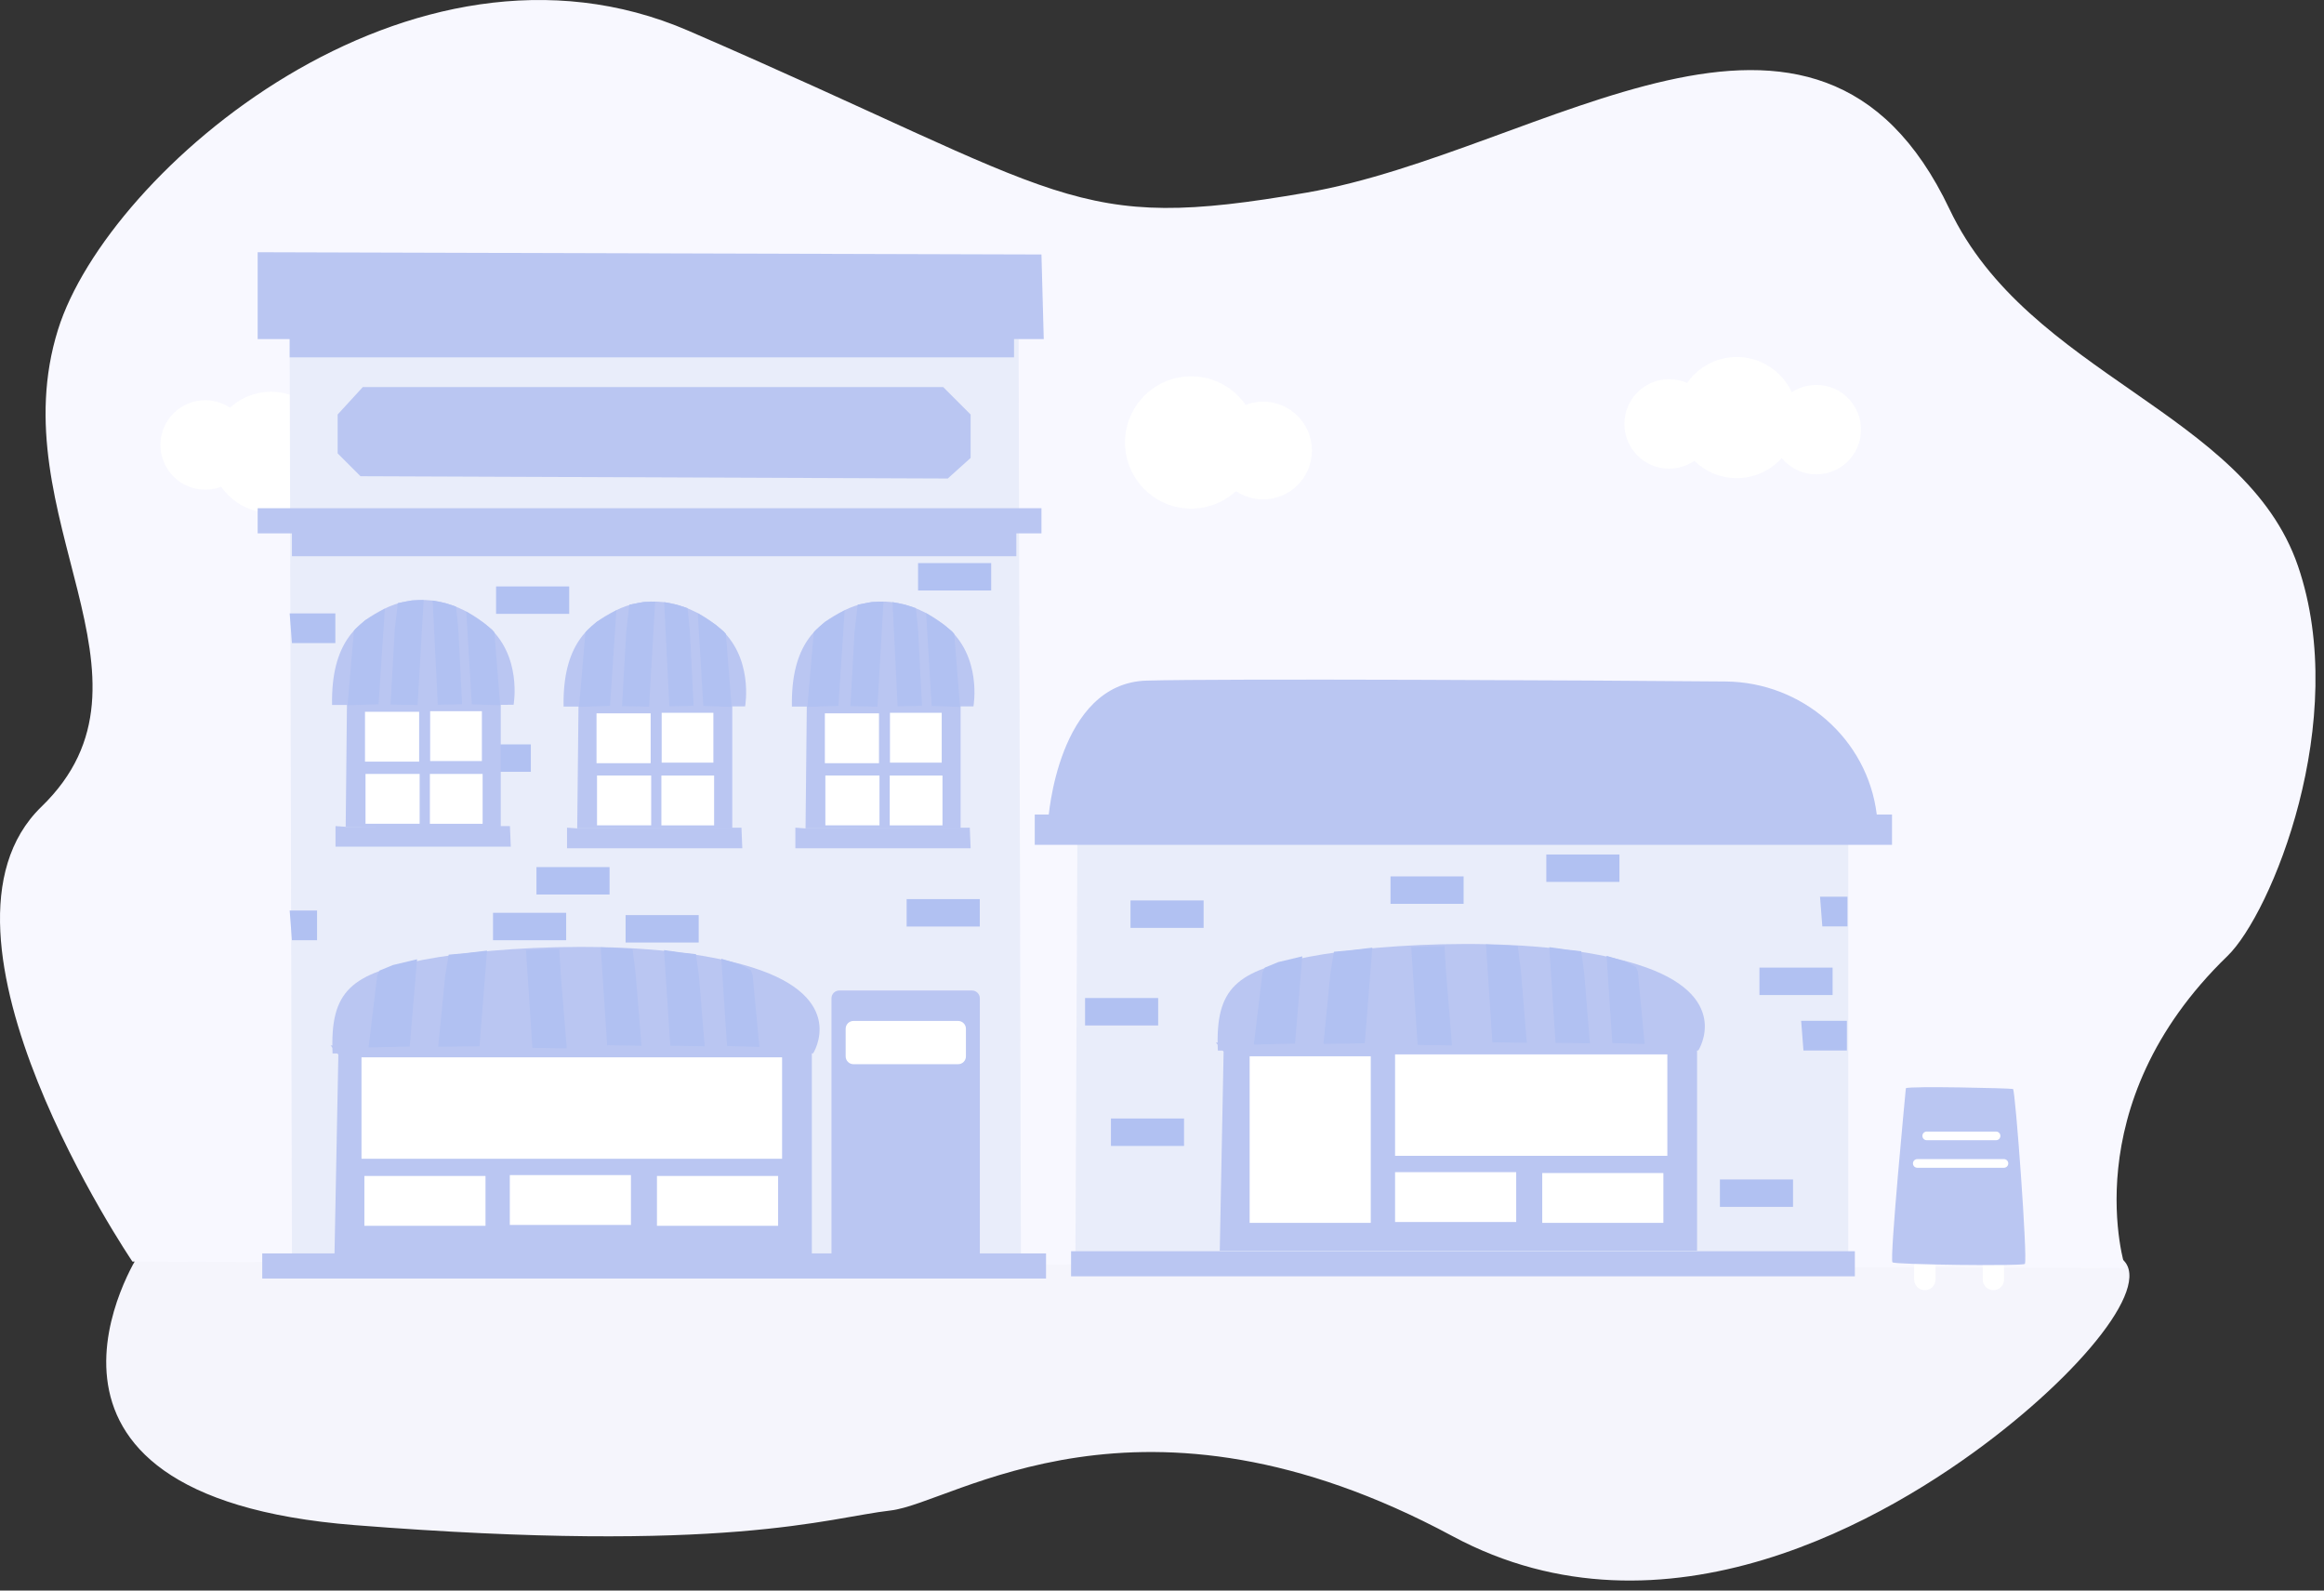 <svg width="76" height="52" viewBox="0 0 76 52" fill="none" xmlns="http://www.w3.org/2000/svg">
<rect x="0" y="0" width="76" height="52" fill="#333333" stroke="none"/>
<g id="layer1">
<g id="Layer 1">
<g id="g924">
<g id="bg">
<path id="path586" d="M4.54 41.009C4.54 41.009 -0.575 48.903 11.602 49.861C23.779 50.819 27.046 49.621 29.125 49.382C31.203 49.143 37.252 44.711 47.498 50.22C54.437 53.952 61.794 49.623 65.209 46.986C68.624 44.35 70.703 41.476 69.069 40.997C67.436 40.518 4.54 41.009 4.54 41.009V41.009Z" fill="#F5F5FC"/>
<path id="path588" d="M4.33 41.244C4.33 41.244 -2.935 30.529 1.356 26.373C5.697 22.168 -0.02 16.905 1.898 10.774C3.521 5.584 13.429 -2.927 22.517 1.007C35.066 6.439 35.007 7.633 42.729 6.297C50.451 4.96 59.405 -2.317 63.754 6.839C66.332 12.265 73.418 13.456 75.149 18.505C76.88 23.554 74.272 29.874 72.842 31.256C67.771 36.159 69.502 41.453 69.502 41.453L4.33 41.244Z" fill="#F8F8FF"/>
<path id="circle590" d="M38.954 16.628C40.148 16.628 41.116 15.66 41.116 14.466C41.116 13.271 40.148 12.303 38.954 12.303C37.759 12.303 36.791 13.271 36.791 14.466C36.791 15.66 37.759 16.628 38.954 16.628Z" fill="white"/>
<path id="circle592" d="M41.305 16.327C42.188 16.327 42.903 15.611 42.903 14.729C42.903 13.847 42.188 13.131 41.305 13.131C40.423 13.131 39.708 13.847 39.708 14.729C39.708 15.611 40.423 16.327 41.305 16.327Z" fill="white"/>
<path id="circle594" d="M56.796 15.631C57.889 15.631 58.775 14.745 58.775 13.651C58.775 12.558 57.889 11.672 56.796 11.672C55.703 11.672 54.816 12.558 54.816 13.651C54.816 14.745 55.703 15.631 56.796 15.631Z" fill="white"/>
<path id="circle596" d="M54.583 15.322C55.391 15.322 56.045 14.667 56.045 13.859C56.045 13.052 55.391 12.397 54.583 12.397C53.775 12.397 53.121 13.052 53.121 13.859C53.121 14.667 53.775 15.322 54.583 15.322Z" fill="white"/>
<path id="circle598" d="M59.396 15.508C60.204 15.508 60.859 14.854 60.859 14.046C60.859 13.238 60.204 12.584 59.396 12.584C58.589 12.584 57.934 13.238 57.934 14.046C57.934 14.854 58.589 15.508 59.396 15.508Z" fill="white"/>
<path id="circle600" d="M8.863 16.767C9.956 16.767 10.842 15.88 10.842 14.787C10.842 13.694 9.956 12.808 8.863 12.808C7.769 12.808 6.883 13.694 6.883 14.787C6.883 15.88 7.769 16.767 8.863 16.767Z" fill="white"/>
<path id="circle602" d="M6.71 16.009C7.518 16.009 8.172 15.354 8.172 14.547C8.172 13.739 7.518 13.084 6.71 13.084C5.902 13.084 5.247 13.739 5.247 14.547C5.247 15.354 5.902 16.009 6.71 16.009Z" fill="white"/>
</g>
<g id="build 1">
<g id="Layer 2">
<path id="polygon605" d="M9.473 11.011L9.547 41.038H33.386L33.311 11.085L9.473 11.011Z" fill="#E9EDFA"/>
<path id="polygon607" d="M8.426 8.246L34.058 8.32L34.133 11.085H8.426V8.246Z" fill="#BAC6F2"/>
<path id="rect609" d="M34.058 16.615H8.426V17.437H34.058V16.615Z" fill="#BAC6F2"/>
<path id="rect611" d="M33.236 17.363H9.547V18.185H33.236V17.363Z" fill="#BAC6F2"/>
<path id="rect613" d="M33.161 10.861H9.473V11.683H33.161V10.861Z" fill="#BAC6F2"/>
<path id="rect615" d="M34.208 40.977H8.576V41.799H34.208V40.977Z" fill="#BAC6F2"/>
<path id="polygon617" d="M30.994 15.644L31.742 14.971V13.551L30.845 12.655H11.864L11.042 13.551V14.822L11.789 15.569L30.994 15.644Z" fill="#BAC6F2"/>
</g>
<g id="details">
<path id="polygon620" d="M9.473 20.053H10.967V21.024H9.547L9.473 20.053Z" fill="#B1C1F2"/>
<path id="polygon622" d="M9.473 29.767H10.369V30.739H9.547L9.473 29.767Z" fill="#B1C1F2"/>
<path id="rect624" d="M19.934 28.348H17.543V29.244H19.934V28.348Z" fill="#B1C1F2"/>
<path id="rect626" d="M18.515 29.842H16.123V30.739H18.515V29.842Z" fill="#B1C1F2"/>
<path id="rect628" d="M17.36 24.336H14.969V25.233H17.36V24.336Z" fill="#B1C1F2"/>
<path id="rect630" d="M22.849 29.917H20.458V30.814H22.849V29.917Z" fill="#B1C1F2"/>
<path id="rect632" d="M18.614 19.172H16.223V20.069H18.614V19.172Z" fill="#B1C1F2"/>
<path id="rect634" d="M32.041 29.394H29.649V30.291H32.041V29.394Z" fill="#B1C1F2"/>
<path id="rect636" d="M32.414 18.409H30.023V19.305H32.414V18.409Z" fill="#B1C1F2"/>
</g>
<g id="door">
<path id="rect639" d="M31.786 32.382H27.447C27.305 32.382 27.191 32.497 27.191 32.638V40.956C27.191 41.097 27.305 41.212 27.447 41.212H31.786C31.928 41.212 32.043 41.097 32.043 40.956V32.638C32.043 32.497 31.928 32.382 31.786 32.382Z" fill="#BAC6F2"/>
<g id="door-window">
<path id="rect641" d="M31.331 33.377H27.912C27.77 33.377 27.655 33.492 27.655 33.633V34.536C27.655 34.677 27.77 34.792 27.912 34.792H31.331C31.473 34.792 31.588 34.677 31.588 34.536V33.633C31.588 33.492 31.473 33.377 31.331 33.377Z" fill="white"/>
</g>
</g>
<g id="window">
<path id="path644" d="M10.859 23.047H11.347L16.796 23.042C16.796 23.042 17.095 21.398 15.899 20.426C14.704 19.455 13.465 19.455 12.569 19.903C11.672 20.352 10.825 21.024 10.859 23.047Z" fill="#BAC6F2"/>
<path id="polyline646" d="M11.346 23.047L11.305 27.031H16.376V22.946L11.264 22.864L11.346 23.047Z" fill="#BAC6F2"/>
<path id="polygon648" d="M16.676 27.007L11.305 27.031L10.972 27.007V27.681H16.704L16.676 27.007Z" fill="#BAC6F2"/>
<g id="top-left-window">
<path id="rect650" d="M13.707 23.27H11.936V24.9H13.707V23.27Z" fill="white"/>
<path id="rect652" d="M15.759 23.251H14.067V24.881H15.759V23.251Z" fill="white"/>
<path id="rect654" d="M15.783 25.302H14.058V26.932H15.783V25.302Z" fill="white"/>
<path id="rect656" d="M13.723 25.302H11.953V26.931H13.723V25.302Z" fill="white"/>
</g>
<path id="polyline658" d="M11.574 20.619L11.366 23.058L12.38 23.025L12.586 19.899L11.945 20.275L11.652 20.537" fill="#B1C1F2"/>
<path id="polyline660" d="M16.167 20.67L16.357 23.059L15.429 23.027L15.248 19.991L15.82 20.364L16.096 20.59" fill="#B1C1F2"/>
<path id="polyline662" d="M12.91 20.571L12.772 23.035L13.656 23.05L13.854 19.618L13.471 19.629L13.009 19.716" fill="#B1C1F2"/>
<path id="polyline664" d="M14.988 20.561L15.112 23.025L14.317 23.04L14.149 19.632L14.566 19.719L14.914 19.831" fill="#B1C1F2"/>
</g>
<g id="window copy">
<path id="path667" d="M18.43 23.099H18.918L24.367 23.094C24.367 23.094 24.666 21.45 23.47 20.479C22.274 19.507 21.036 19.507 20.139 19.956C19.242 20.404 18.397 21.079 18.43 23.099V23.099Z" fill="#BAC6F2"/>
<path id="polyline669" d="M18.918 23.099L18.876 27.083H23.947V22.998L18.835 22.916L18.918 23.099Z" fill="#BAC6F2"/>
<path id="polygon671" d="M24.247 27.059L18.876 27.083L18.543 27.059V27.733H24.275L24.247 27.059Z" fill="#BAC6F2"/>
<g id="middle-window">
<path id="rect673" d="M21.278 23.321H19.508V24.951H21.278V23.321Z" fill="white"/>
<path id="rect675" d="M23.329 23.303H21.638V24.933H23.329V23.303Z" fill="white"/>
<path id="rect677" d="M23.353 25.354H21.629V26.984H23.353V25.354Z" fill="white"/>
<path id="rect679" d="M21.295 25.353H19.524V26.983H21.295V25.353Z" fill="white"/>
</g>
<path id="polyline681" d="M19.145 20.671L18.937 23.11L19.95 23.078L20.157 19.952L19.516 20.328L19.222 20.589" fill="#B1C1F2"/>
<path id="polyline683" d="M23.737 20.721L23.928 23.111L23 23.079L22.818 20.043L23.391 20.416L23.666 20.642" fill="#B1C1F2"/>
<path id="polyline685" d="M20.481 20.623L20.343 23.087L21.227 23.102L21.425 19.67L21.042 19.681L20.58 19.768" fill="#B1C1F2"/>
<path id="polyline687" d="M22.559 20.614L22.683 23.077L21.889 23.092L21.72 19.684L22.137 19.771L22.485 19.882" fill="#B1C1F2"/>
</g>
<g id="window copy 2">
<path id="path690" d="M25.897 23.099H26.385L31.834 23.094C31.834 23.094 32.133 21.45 30.938 20.479C29.742 19.507 28.504 19.507 27.607 19.956C26.71 20.404 25.863 21.079 25.897 23.099Z" fill="#BAC6F2"/>
<path id="polyline692" d="M26.384 23.099L26.343 27.083H31.414V22.998L26.302 22.916L26.384 23.099Z" fill="#BAC6F2"/>
<path id="polygon694" d="M31.714 27.059L26.343 27.083L26.01 27.059V27.733H31.742L31.714 27.059Z" fill="#BAC6F2"/>
<g id="right-window">
<path id="rect696" d="M28.745 23.321H26.975V24.951H28.745V23.321Z" fill="white"/>
<path id="rect698" d="M30.796 23.303H29.104V24.933H30.796V23.303Z" fill="white"/>
<path id="rect700" d="M30.821 25.354H29.096V26.984H30.821V25.354Z" fill="white"/>
<path id="rect702" d="M28.761 25.353H26.991V26.983H28.761V25.353Z" fill="white"/>
</g>
<path id="polyline704" d="M26.612 20.671L26.404 23.11L27.418 23.078L27.623 19.952L26.983 20.328L26.689 20.589" fill="#B1C1F2"/>
<path id="polyline706" d="M31.205 20.721L31.396 23.111L30.467 23.079L30.286 20.043L30.858 20.416L31.134 20.642" fill="#B1C1F2"/>
<path id="polyline708" d="M27.948 20.623L27.81 23.087L28.694 23.102L28.892 19.67L28.51 19.681L28.048 19.768" fill="#B1C1F2"/>
<path id="polyline710" d="M30.026 20.614L30.151 23.077L29.355 23.092L29.187 19.684L29.604 19.771L29.952 19.882" fill="#B1C1F2"/>
</g>
<g id="window copy 3">
<path id="path713" d="M10.876 34.442H12.168L26.591 34.437C26.591 34.437 27.762 32.62 24.597 31.627C21.432 30.635 16.227 30.918 13.856 31.376C11.485 31.834 10.788 32.379 10.876 34.442V34.442Z" fill="#BAC6F2"/>
<path id="polyline715" d="M11.065 34.479L10.939 40.99H26.549V34.315L10.812 34.18L11.065 34.479Z" fill="#BAC6F2"/>
<g id="window-light-2">
<path id="rect717" d="M25.576 34.567H11.822V37.883H25.576V34.567Z" fill="white"/>
<path id="rect719" d="M20.633 38.417H16.672V40.047H20.633V38.417Z" fill="white"/>
<path id="rect721" d="M15.877 38.446H11.916V40.075H15.877V38.446Z" fill="white"/>
<path id="rect723" d="M25.446 38.446H21.484V40.075H25.446V38.446Z" fill="white"/>
</g>
<path id="polyline725" d="M12.336 31.89L12.054 34.245L13.399 34.215L13.639 31.361L12.85 31.55L12.413 31.73" fill="#B1C1F2"/>
<path id="polyline727" d="M14.557 31.914L14.331 34.223L15.681 34.206L15.927 31.078L15.268 31.156L14.672 31.211" fill="#B1C1F2"/>
<path id="polyline729" d="M24.612 31.873L24.834 34.228L23.776 34.197L23.588 31.344L24.208 31.533L24.551 31.713" fill="#B1C1F2"/>
<path id="polyline731" d="M22.856 31.897L23.044 34.206L21.919 34.188L21.715 31.061L22.264 31.139L22.759 31.194" fill="#B1C1F2"/>
<path id="polyline733" d="M20.791 31.879L20.979 34.188L19.855 34.171L19.645 30.97L20.178 30.996L20.686 31.022" fill="#B1C1F2"/>
<path id="polyline735" d="M18.346 31.965L18.534 34.274L17.41 34.257L17.2 31.056L17.761 31.037L18.288 31.026" fill="#B1C1F2"/>
</g>
</g>
<g id="build 2">
<path id="polygon739" d="M35.237 26.643L35.166 41.602L60.444 41.67V26.504L35.237 26.643Z" fill="#E9EDFA"/>
<path id="rect741" d="M60.658 40.906H35.026V41.727H60.658V40.906Z" fill="#BAC6F2"/>
<path id="rect743" d="M61.873 26.629H33.839V27.62H61.873V26.629Z" fill="#BAC6F2"/>
<path id="path745" d="M34.282 26.79C34.282 26.79 34.581 22.336 37.496 22.251C39.896 22.181 52.199 22.241 56.436 22.28C58.932 22.303 61.069 24.148 61.374 26.626C61.38 26.68 61.386 26.735 61.392 26.79H34.282Z" fill="#BAC6F2"/>
<g id="details copy">
<path id="polygon747" d="M58.902 33.373H60.397V34.344H58.977L58.902 33.373Z" fill="#B1C1F2"/>
<path id="polygon749" d="M59.519 29.315H60.416V30.286H59.594L59.519 29.315Z" fill="#B1C1F2"/>
<path id="rect751" d="M38.721 36.567H36.33V37.464H38.721V36.567Z" fill="#B1C1F2"/>
<path id="rect753" d="M37.875 32.628H35.484V33.525H37.875V32.628Z" fill="#B1C1F2"/>
<path id="rect755" d="M39.361 29.438H36.97V30.335H39.361V29.438Z" fill="#B1C1F2"/>
<path id="rect757" d="M47.864 28.652H45.473V29.549H47.864V28.652Z" fill="#B1C1F2"/>
<path id="rect759" d="M59.93 31.634H57.538V32.531H59.93V31.634Z" fill="#B1C1F2"/>
<path id="rect761" d="M58.636 38.56H56.245V39.456H58.636V38.56Z" fill="#B1C1F2"/>
<path id="rect763" d="M52.959 27.936H50.568V28.832H52.959V27.936Z" fill="#B1C1F2"/>
</g>
<g id="window copy 4">
<path id="path766" d="M39.826 34.346H41.118L55.54 34.341C55.54 34.341 56.711 32.524 53.547 31.532C50.382 30.539 45.177 30.822 42.806 31.28C40.435 31.738 39.737 32.283 39.826 34.346V34.346Z" fill="#BAC6F2"/>
<path id="polyline768" d="M40.015 34.383L39.889 40.894H55.498V34.219L39.762 34.084L40.015 34.383Z" fill="#BAC6F2"/>
<g id="window-light-1">
<path id="rect770" d="M54.526 34.471H45.622V37.787H54.526V34.471Z" fill="white"/>
<path id="rect772" d="M49.583 38.321H45.622V39.951H49.583V38.321Z" fill="white"/>
<path id="rect774" d="M44.827 34.533H40.866V39.979H44.827V34.533Z" fill="white"/>
<path id="rect776" d="M54.396 38.35H50.435V39.979H54.396V38.35Z" fill="white"/>
</g>
<path id="polyline778" d="M41.286 31.794L41.004 34.149L42.35 34.118L42.588 31.265L41.8 31.454L41.364 31.634" fill="#B1C1F2"/>
<path id="polyline780" d="M43.507 31.818L43.281 34.127L44.632 34.11L44.877 30.982L44.218 31.06L43.623 31.115" fill="#B1C1F2"/>
<path id="polyline782" d="M53.562 31.777L53.783 34.132L52.726 34.101L52.538 31.248L53.158 31.437L53.501 31.617" fill="#B1C1F2"/>
<path id="polyline784" d="M51.806 31.801L51.994 34.11L50.869 34.093L50.665 30.965L51.214 31.043L51.71 31.098" fill="#B1C1F2"/>
<path id="polyline786" d="M49.741 31.783L49.929 34.092L48.804 34.075L48.595 30.875L49.128 30.9L49.635 30.926" fill="#B1C1F2"/>
<path id="polyline788" d="M47.296 31.87L47.484 34.178L46.359 34.161L46.15 30.961L46.71 30.941L47.237 30.931" fill="#B1C1F2"/>
</g>
</g>
<g id="Layer 13">
<path id="rect792" d="M62.947 40.755H62.947C62.754 40.755 62.598 40.91 62.598 41.103V41.831C62.598 42.023 62.754 42.179 62.947 42.179H62.947C63.14 42.179 63.296 42.023 63.296 41.831V41.103C63.296 40.91 63.14 40.755 62.947 40.755Z" fill="white"/>
<path id="rect794" d="M65.189 40.755H65.189C64.996 40.755 64.84 40.91 64.84 41.103V41.831C64.84 42.023 64.996 42.179 65.189 42.179H65.189C65.382 42.179 65.537 42.023 65.537 41.831V41.103C65.537 40.91 65.382 40.755 65.189 40.755Z" fill="white"/>
<path id="path796" d="M62.326 35.577C62.326 35.577 61.785 41.193 61.889 41.27C61.992 41.346 66.113 41.398 66.216 41.321C66.319 41.244 65.907 35.628 65.83 35.602C65.753 35.576 62.455 35.5 62.326 35.577V35.577Z" fill="#BAC6F2"/>
<path id="rect798" d="M65.275 36.994H63.009C62.93 36.994 62.867 37.057 62.867 37.135C62.867 37.214 62.93 37.277 63.009 37.277H65.275C65.354 37.277 65.417 37.214 65.417 37.135C65.417 37.057 65.354 36.994 65.275 36.994Z" fill="white"/>
<path id="rect800" d="M65.533 37.895H62.7C62.622 37.895 62.558 37.958 62.558 38.036C62.558 38.115 62.622 38.178 62.7 38.178H65.533C65.611 38.178 65.675 38.115 65.675 38.036C65.675 37.958 65.611 37.895 65.533 37.895Z" fill="white"/>
</g>
</g>
</g>
</g>
</svg>
